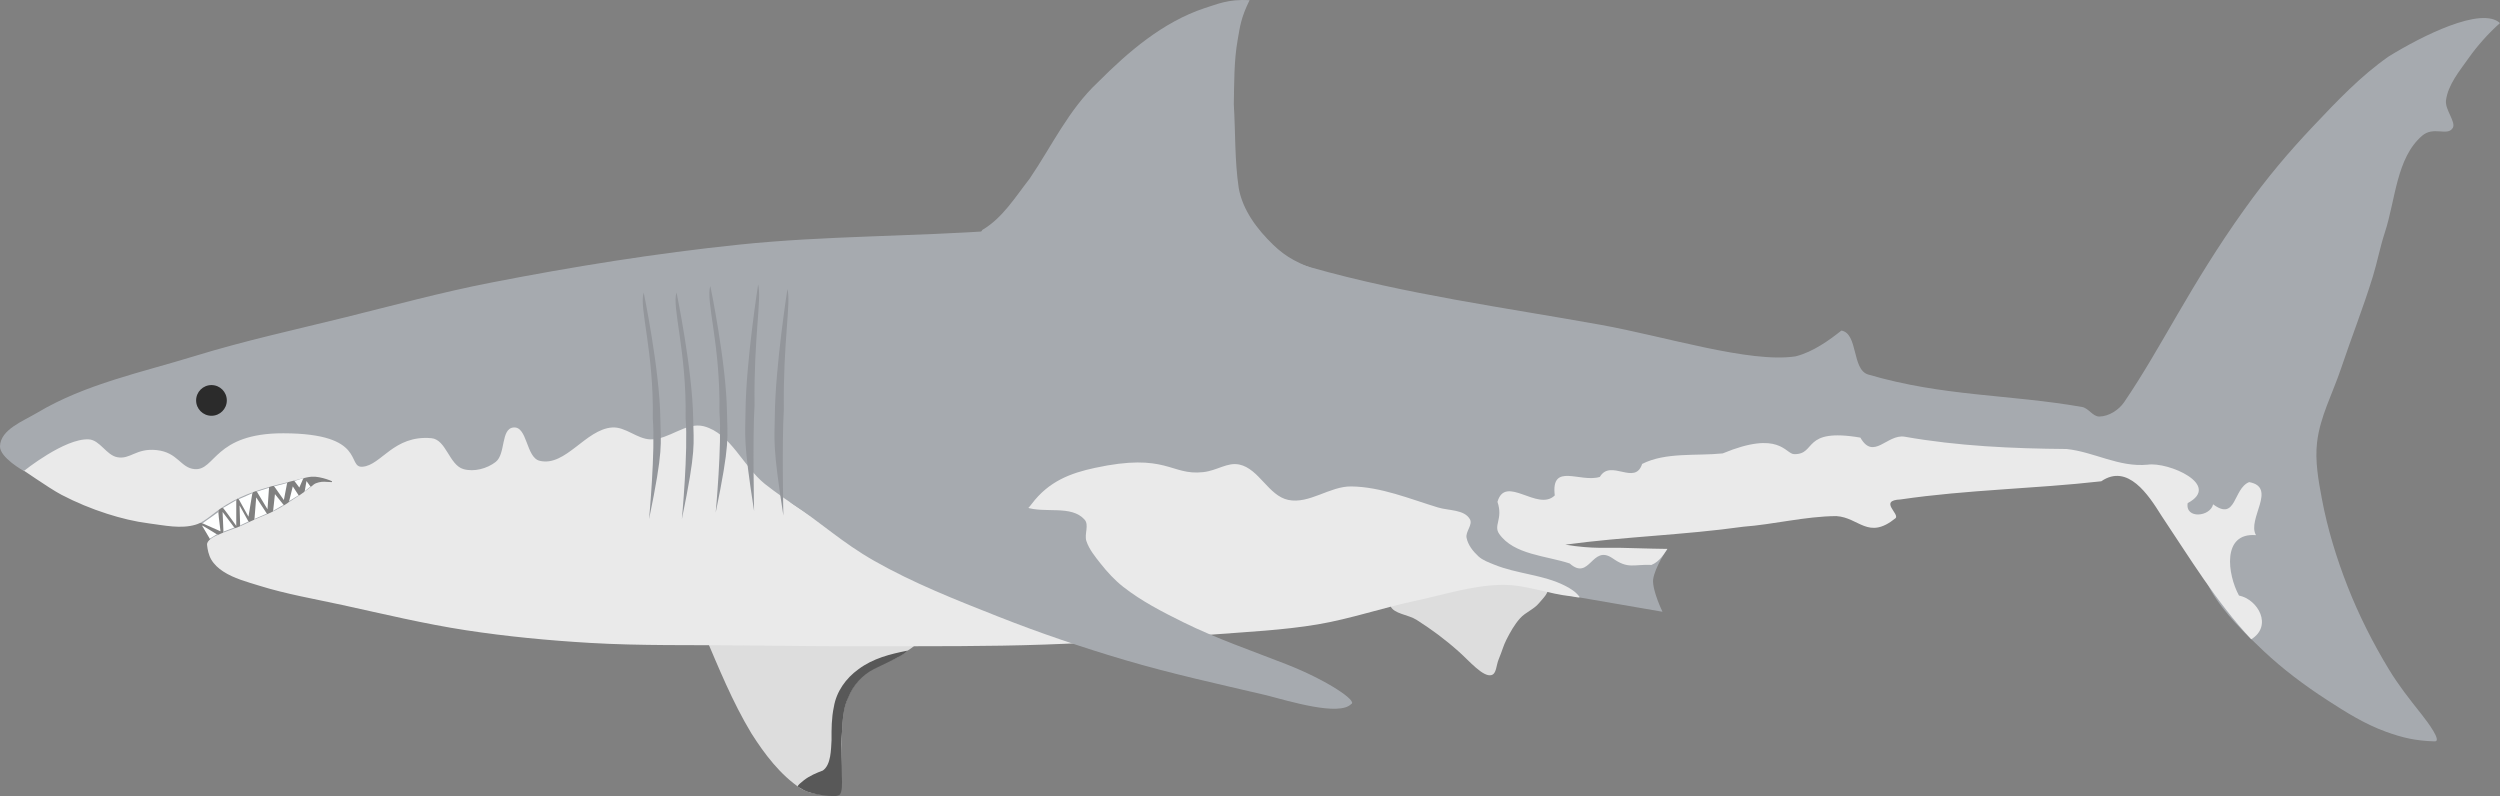 <?xml version="1.0" encoding="UTF-8" standalone="no"?>
<!-- Created with Inkscape (http://www.inkscape.org/) -->

<svg
   xmlns:dc="http://purl.org/dc/elements/1.1/"
   xmlns:cc="http://creativecommons.org/ns#"
   xmlns:rdf="http://www.w3.org/1999/02/22-rdf-syntax-ns#"
   xmlns:svg="http://www.w3.org/2000/svg"
   xmlns="http://www.w3.org/2000/svg"
   xmlns:sodipodi="http://sodipodi.sourceforge.net/DTD/sodipodi-0.dtd"
   xmlns:inkscape="http://www.inkscape.org/namespaces/inkscape"
   width="174.897mm"
   height="55.692mm"
   viewBox="0 0 174.897 55.692"
   version="1.1"
   id="svg8"
   inkscape:version="0.92.1 r"
   sodipodi:docname="whiteshark.svg"
   inkscape:export-filename="/run/media/pdimens/OS/Users/pdime/Documents/MEGA/Graphics/whiteshark.png"
   inkscape:export-xdpi="200"
   inkscape:export-ydpi="200">
  <rect x="0" y="0" width="174.897" height="55.692" fill="#808080" stroke="none"/>
  <defs
     id="defs2" />
  <sodipodi:namedview
     id="base"
     pagecolor="#ffffff"
     bordercolor="#666666"
     borderopacity="1.0"
     inkscape:pageopacity="0.0"
     inkscape:pageshadow="2"
     inkscape:zoom="1.5892817"
     inkscape:cx="282.43822"
     inkscape:cy="50.926994"
     inkscape:document-units="mm"
     inkscape:current-layer="layer1"
     showgrid="false"
     inkscape:window-width="1920"
     inkscape:window-height="1016"
     inkscape:window-x="0"
     inkscape:window-y="30"
     inkscape:window-maximized="1"
     fit-margin-top="0"
     fit-margin-left="0"
     fit-margin-right="0"
     fit-margin-bottom="0" />
  <path
     style="display:inline;fill:#feffff;fill-opacity:1;stroke:#000000;stroke-width:0;stroke-linecap:butt;stroke-linejoin:miter;stroke-miterlimit:4;stroke-dasharray:none;stroke-opacity:1"
     d="m 13.678,36.398 1.748,0.77 c 0,0 -0.25,-1.873 -0.166,-1.977 0.083,-0.104 1.269,1.602 1.269,1.602 v -2.185 l 0.853,1.54 0.354,-2.143 0.978,1.623 0.146,-2.06 0.999,1.415 0.354,-1.852 0.728,0.978 0.458,-1.061 h 1.124 l 1.511,0.793 -1.906,0.767 -0.687,-0.957 -0.25,1.457 -0.708,-1.082 -0.395,1.602 -0.853,-1.061 -0.208,1.915 -1.103,-1.686 -0.187,2.331 -0.978,-1.769 0.062,2.123 -1.249,-1.665 0.083,1.873 c 0,0 -1.561,-0.999 -1.519,-0.916 0.042,0.083 0.812,1.373 0.812,1.373 l 7.658,-2.726 0.895,-2.456 -1.498,-1.29 c 0,0 -3.808,1.582 -3.912,1.623 -0.104,0.042 -4.412,2.643 -4.412,2.643 z"
     id="path8132"
     inkscape:connector-curvature="0"
     sodipodi:nodetypes="cccccccccccccccccccccccccccccccccccc" />
  <path
     style="fill:#dddddd;fill-opacity:1;stroke:#000000;stroke-width:0;stroke-linecap:butt;stroke-linejoin:miter;stroke-miterlimit:4;stroke-dasharray:none;stroke-opacity:1"
     d="m 97.271,42.389 c 0.235,0.562 1.248,0.603 1.831,0.975 1.047,0.667 1.979,1.351 2.974,2.24 0.712,0.635 1.678,1.776 2.257,1.626 0.367,-0.095 0.332,-0.675 0.512,-1.105 0.248,-0.593 0.322,-0.944 0.548,-1.386 0.268,-0.524 0.559,-1.05 0.953,-1.488 0.377,-0.419 0.962,-0.62 1.32,-1.055 0.28,-0.34 0.758,-0.757 0.611,-1.173 -0.294,-0.828 -1.558,-0.885 -2.421,-1.046 -1.079,-0.16 -2.179,-0.237 -3.267,-0.15 -1.471,0.206 -2.978,0.466 -4.302,1.173 -0.507,0.289 -1.058,0.744 -1.016,1.389 z"
     id="path8021"
     inkscape:connector-curvature="0"
     sodipodi:nodetypes="casssaaaacccc" />
  <g
     inkscape:label="Layer 1"
     inkscape:groupmode="layer"
     id="layer1"
     transform="translate(-15.769,-21.704)">
    <g
       id="g8039">
      <path
         inkscape:connector-curvature="0"
         id="path8006"
         d="m 65.04,66.065 c 1.006,2.356 1.969,4.747 3.296,6.945 0.93,1.462 2.008,2.892 3.462,3.866 0.798,0.472 1.764,0.434 2.659,0.46 0.267,-0.722 0.116,-1.526 0.152,-2.281 0.013,-1.152 0.04,-2.308 0.164,-3.454 0.209,-1.397 1.099,-2.728 2.378,-3.353 0.742,-0.264 1.503,-0.514 2.118,-1.03 0.395,-0.255 0.829,-0.539 0.142,-0.472 -4.732,-0.247 -9.463,-0.494 -14.195,-0.741 -0.059,0.02 -0.118,0.039 -0.177,0.059 z"
         style="fill:#dddddd;fill-opacity:1;stroke:#e8ba00;stroke-width:0;stroke-linecap:butt;stroke-linejoin:miter;stroke-miterlimit:4;stroke-dasharray:none;stroke-opacity:1" />
      <path
         sodipodi:nodetypes="cccccsscsscccsc"
         inkscape:connector-curvature="0"
         id="path8008"
         d="m 79.269,67.219 c -1.234,0.244 -2.426,0.541 -3.453,1.311 -0.867,0.625 -1.536,1.559 -1.711,2.626 -0.165,0.764 -0.167,1.548 -0.162,2.325 -0.041,0.655 -0.029,1.723 -0.61,2.129 -0.443,0.164 -0.928,0.37 -1.317,0.673 -0.19,0.148 -0.413,0.34 -0.434,0.408 -0.022,0.073 0.119,0.096 0.388,0.272 0.704,0.378 2.134,0.495 2.446,0.403 0.173,-0.051 0.267,-0.35 0.26,-0.953 -0.016,-1.232 -0.114,-2.331 -0.003,-3.492 0.053,-0.822 0.071,-1.672 0.443,-2.428 0.341,-0.851 0.979,-1.572 1.8,-1.987 0.599,-0.296 1.38,-0.651 1.875,-0.931 0.258,-0.146 0.412,-0.287 0.48,-0.356 z"
         style="fill:#585858;fill-opacity:1;stroke:#000000;stroke-width:0;stroke-linecap:butt;stroke-linejoin:miter;stroke-miterlimit:4;stroke-dasharray:none;stroke-opacity:1" />
      <path
         style="fill:#a6aaaf;fill-opacity:1;stroke:#d42e2e;stroke-width:0;stroke-linecap:butt;stroke-linejoin:miter;stroke-miterlimit:4;stroke-dasharray:none;stroke-opacity:1"
         d="m 84.489,37.791 c 1.429,-0.84 2.308,-2.308 3.309,-3.583 1.548,-2.275 2.732,-4.836 4.771,-6.742 2.144,-2.15 4.547,-4.218 7.471,-5.193 0.886,-0.273 1.621,-0.637 3.148,-0.558 -0.616,1.263 -0.665,1.826 -0.834,2.778 -0.263,1.485 -0.239,3.014 -0.269,4.517 0.119,1.952 0.055,3.921 0.345,5.858 0.276,1.544 1.295,2.887 2.407,3.959 0.939,0.906 1.771,1.314 3.415,1.911 -5.282,-1.484 -12.249,-2.435 -17.695,-1.197 -1.253,0.53 -2.58,0.501 -3.856,0.055 -0.875,-0.245 -2.603,-0.444 -2.953,-0.696 0.324,-0.313 0.501,-0.736 0.742,-1.109 z"
         id="path8017"
         inkscape:connector-curvature="0"
         sodipodi:nodetypes="cccccaccacccccc" />
    </g>
    <path
       style="opacity:1;fill:#a6aaaf;fill-opacity:1;stroke:#4ca33b;stroke-width:0;stroke-linecap:butt;stroke-linejoin:miter;stroke-miterlimit:4;stroke-dasharray:none;stroke-opacity:1"
       d="m 15.769,52.916 c 0.043,-1.166 1.604,-1.74 2.606,-2.339 3.358,-2.005 7.303,-2.82 11.041,-3.971 3.468,-1.067 7.02,-1.839 10.541,-2.711 3.356,-0.832 6.696,-1.742 10.089,-2.405 5.772,-1.128 11.59,-2.065 17.439,-2.673 6.057,-0.629 12.168,-0.558 18.241,-1.002 3.167,-0.232 6.315,-0.992 9.488,-0.869 1.851,0.072 3.69,0.454 5.479,0.935 2.341,0.63 4.483,1.878 6.815,2.539 6.619,1.875 13.475,2.791 20.246,4.009 4.53,0.815 10.427,2.695 13.631,2.205 1.237,-0.306 2.401,-1.166 3.207,-1.804 1.181,0.208 0.72,2.735 1.871,3.074 5.266,1.548 9.857,1.377 14.967,2.272 0.452,0.079 0.744,0.672 1.203,0.668 0.669,-0.005 1.372,-0.466 1.737,-1.002 2.654,-3.897 4.595,-8.15 8.419,-13.497 1.571,-2.197 3.082,-3.987 4.811,-5.813 1.647,-1.74 3.313,-3.508 5.279,-4.878 2.337,-1.443 6.496,-3.527 7.786,-2.335 -0.786,0.686 -1.61,1.617 -2.201,2.46 -0.625,0.891 -1.435,1.843 -1.576,2.948 -0.084,0.659 0.731,1.529 0.468,1.938 -0.379,0.589 -1.336,-0.155 -2.138,0.535 -1.806,1.554 -1.855,4.476 -2.61,6.776 -0.335,1.022 -0.531,2.085 -0.849,3.113 -0.668,2.162 -1.501,4.269 -2.22,6.414 -0.573,1.71 -1.464,3.354 -1.67,5.145 -0.151,1.31 0.091,2.646 0.334,3.942 0.393,2.099 1.024,4.159 1.804,6.147 0.789,2.01 1.769,3.952 2.889,5.798 0.673,1.109 1.411,2.044 2.287,3.148 0.447,0.564 1.433,1.9 0.92,1.886 -1.333,-0.035 -2.276,-0.259 -3.423,-0.676 -1.48,-0.537 -2.805,-1.369 -4.111,-2.217 -1.566,-1.017 -3.075,-2.143 -4.434,-3.423 -1.362,-1.284 -2.748,-2.616 -3.69,-4.233 -1.09,-1.869 -0.819,-4.432 -2.157,-6.121 -2.637,-3.614 -7.57,-3.558 -11.333,-1.311 l -9.379,-0.738 -26.006,2.565 c 0.949,2.927 2.433,2.343 4.208,2.739 1.04,0.232 6.64,-0.049 6.64,-0.049 0,0 -0.885,1.273 -1,2.153 -0.058,0.777 0.658,2.244 0.658,2.244 l -7.788,-1.344 c -1.095,-0.864 -3.741,-0.975 -4.978,-1.867 -1.231,-0.888 -1.075,-2.497 -2.442,-3.412 l -18.78,1.852 c 0,0 -25.257,0.668 -24.856,0.468 0.401,-0.2 -24.188,-1.537 -23.854,-1.737 0.211,-0.127 -4.904,-3.81 -11.39,-4.405 -3.781,-0.347 -10.516,2.298 -10.393,2.2 0.334,-0.267 -10.156,-1.604 -10.156,-1.604 0,0 -1.7,-0.934 -1.67,-1.737 z"
       id="path7993"
       inkscape:connector-curvature="0"
       sodipodi:nodetypes="caaaaaaaaaaccssassaccsassaaaaaaasssaaaccccsccccsccscsccac" />
    <path
       style="fill:#a6aaaf;fill-opacity:1;stroke:#000000;stroke-width:0;stroke-linecap:butt;stroke-linejoin:miter;stroke-miterlimit:4;stroke-dasharray:none;stroke-opacity:1"
       d="m 29.446,58.101 0.487,0.214 1.107,-0.788 c 0,0 -0.043,-0.596 -0.013,-0.634 0.027,-0.034 0.168,0.121 0.348,0.346 l 0.922,-0.542 v -0.387 l 0.176,0.317 0.948,-0.415 0.083,-0.505 0.236,0.392 0.849,-0.273 0.039,-0.556 0.325,0.46 0.902,-0.235 0.126,-0.661 0.389,0.522 0.623,-0.201 0.175,-0.405 h 1.124 l 1.202,0.793 -1.597,0.767 -0.408,-0.568 -0.401,0.323 -0.128,0.744 -0.297,-0.463 -0.671,0.419 -0.135,0.565 -0.249,-0.31 -0.726,0.416 -0.087,0.748 -0.357,-0.553 -0.867,0.376 -0.147,0.623 -0.276,-0.446 -0.577,0.276 0.018,0.722 c -0.058,-0.078 -0.39,-0.513 -0.436,-0.572 l -0.753,0.283 c 0.006,0.055 0.008,0.375 0.024,0.496 0,0 -0.33,-0.221 -0.476,-0.314 l -0.503,0.31 c 0.136,0.228 0.271,0.461 0.271,0.461 l 7.658,-2.726 1.211,-2.224 -1.815,-1.522 c 0,0 -3.808,1.582 -3.912,1.623 -0.104,0.042 -4.412,2.643 -4.412,2.643 z"
       id="path8132-6"
       inkscape:connector-curvature="0"
       sodipodi:nodetypes="ccccccccccccccccccccccccccccccccccccccccccccccccc" />
    <path
       style="opacity:1;fill:#eaeaea;fill-opacity:1;stroke:#a0b4e9;stroke-width:0;stroke-linecap:butt;stroke-linejoin:miter;stroke-miterlimit:4;stroke-dasharray:none;stroke-opacity:1"
       d="m 17.439,54.653 c 0,0 2.856,-2.3 4.536,-2.212 0.784,0.041 1.227,1.101 1.998,1.249 0.914,0.175 1.317,-0.649 2.747,-0.499 1.505,0.158 1.674,1.25 2.664,1.332 1.462,0.12 1.35,-2.517 6.213,-2.507 5.861,0.011 4.403,2.418 5.524,2.341 1.324,-0.091 2.175,-2.233 4.828,-1.998 1.036,0.092 1.246,1.883 2.247,2.164 0.739,0.208 1.639,-0.031 2.247,-0.499 0.718,-0.553 0.347,-2.329 1.249,-2.414 0.984,-0.093 0.871,2.099 1.831,2.331 1.81,0.438 3.219,-2.212 5.078,-2.331 0.928,-0.059 1.734,0.803 2.664,0.832 1.285,0.041 2.503,-1.244 3.746,-0.916 1.892,0.501 2.742,2.807 4.267,4.033 1.497,1.203 4.768,3.237 4.768,3.237 0,0 11.092,1.914 13.891,-1.825 1.206,-1.611 2.749,-2.17 4.414,-2.531 5.069,-1.099 5.291,0.55 7.593,0.294 0.993,-0.11 1.688,-0.71 2.531,-0.53 1.374,0.293 2.039,2.182 3.414,2.472 1.472,0.311 2.91,-0.963 4.414,-0.942 2.079,0.029 4.073,0.866 6.063,1.471 0.76,0.231 1.843,0.134 2.237,0.824 0.218,0.381 -0.32,0.864 -0.235,1.295 0.098,0.502 0.448,0.948 0.824,1.295 0.31,0.285 0.728,0.43 1.118,0.589 1.592,0.649 3.411,0.694 4.944,1.471 0.376,0.191 0.725,0.401 1.008,0.765 0.099,0.127 -0.369,-0.002 -0.552,-0.021 -1.618,-0.165 -3.186,-0.816 -4.812,-0.803 -2.074,0.016 -4.092,0.688 -6.121,1.118 -2.29,0.485 -4.519,1.26 -6.828,1.648 -2.41,0.405 -4.862,0.516 -7.299,0.706 -3.939,0.308 -7.883,0.569 -11.831,0.706 -3.922,0.137 -7.848,0.111 -11.772,0.118 -3.1,0.006 -6.2,-0.024 -9.3,-0.059 -3.571,-0.041 -7.147,0.034 -10.712,-0.177 -2.894,-0.171 -5.786,-0.445 -8.652,-0.883 -2.91,-0.444 -5.776,-1.138 -8.652,-1.766 -1.948,-0.425 -3.923,-0.76 -5.827,-1.354 -0.866,-0.27 -1.773,-0.503 -2.531,-1.001 -0.325,-0.213 -0.627,-0.489 -0.824,-0.824 -0.181,-0.308 -0.265,-0.712 -0.294,-1.03 -0.058,-0.624 1.804,-1.012 2.722,-1.486 0.916,-0.473 1.786,-0.692 2.781,-1.354 0.714,-0.475 1.211,-0.747 1.949,-1.374 0.169,-0.144 0.557,-0.216 0.75,-0.202 0.31,0.022 0.61,0.032 0.61,0.032 0.099,0.005 -0.133,-0.112 -0.47,-0.219 -0.308,-0.098 -0.702,-0.187 -1.011,-0.166 -0.432,0.029 -1.072,0.238 -1.68,0.383 -0.216,0.051 -0.449,0.107 -0.693,0.17 -0.345,0.088 -0.713,0.188 -1.09,0.306 -0.689,0.215 -1.41,0.489 -2.082,0.851 -1.309,0.706 -1.802,1.412 -2.58,1.645 -1.043,0.313 -2.186,0.049 -3.267,-0.088 -0.999,-0.127 -1.984,-0.369 -2.943,-0.677 -1.093,-0.351 -2.164,-0.794 -3.178,-1.324 -0.936,-0.489 -3.043,-2.006 -2.632,-1.67 z"
       id="path7995"
       inkscape:connector-curvature="0"
       sodipodi:nodetypes="caasssssaaaaaaaacsssaaaaaaaaasaaaaaaaaaaaaaasasssssssssssaascc" />
    <path
       style="fill:#eaeaea;fill-opacity:1;stroke:#000000;stroke-width:0;stroke-linecap:butt;stroke-linejoin:miter;stroke-miterlimit:4;stroke-dasharray:none;stroke-opacity:1"
       d="m 131.311,61.223 c 0.588,-0.248 0.885,-0.798 1.106,-1.118 0,0 -1.882,-0.029 -2.823,-0.065 -1.441,-0.055 -2.295,0.098 -4.319,-0.232 4.128,-0.561 8.303,-0.674 12.431,-1.253 2.182,-0.166 4.334,-0.727 6.522,-0.746 1.607,0.093 2.233,1.698 4.139,0.156 0.356,-0.288 -1.22,-1.253 0.37,-1.321 4.649,-0.684 9.37,-0.742 14.034,-1.27 1.845,-1.269 3.303,0.948 4.203,2.395 1.986,2.966 3.835,6.04 6.289,8.658 1.511,-0.933 0.484,-2.785 -0.859,-3.061 -0.808,-1.483 -1.205,-4.42 1.192,-4.223 -0.656,-1.107 1.519,-3.344 -0.479,-3.712 -1.133,0.453 -0.881,2.774 -2.521,1.554 -0.205,0.88 -1.961,1.044 -1.781,-0.083 2.395,-1.274 -1.357,-2.904 -2.8,-2.69 -2.013,0.195 -3.737,-0.892 -5.668,-1.096 -3.791,-0.032 -7.599,-0.201 -11.337,-0.862 -1.225,-0.195 -2.168,1.687 -3.092,0.065 -4.122,-0.705 -3.039,1.185 -4.63,1.157 -0.626,-0.011 -1.015,-1.707 -5.002,-0.052 -1.846,0.189 -3.988,-0.1 -5.635,0.735 -0.502,1.555 -2.201,-0.384 -2.959,0.909 -1.387,0.424 -3.432,-1.04 -3.154,1.295 -1.189,1.164 -3.454,-1.504 -4.008,0.45 0.411,1.214 -0.308,1.635 0.125,2.247 1.027,1.454 3.281,1.517 4.927,2.063 1.419,1.255 1.545,-1.361 2.995,-0.367 1.105,0.777 1.432,0.418 2.733,0.468 z"
       id="path8012"
       inkscape:connector-curvature="0"
       sodipodi:nodetypes="csacccscccccccccccccscccccacccc" />
    <circle
       style="opacity:1;fill:#2b2b2b;fill-opacity:1;stroke:#e8ba00;stroke-width:0;stroke-linecap:round;stroke-linejoin:miter;stroke-miterlimit:4;stroke-dasharray:none;stroke-opacity:1;paint-order:markers fill stroke"
       id="path8024"
       cx="30.563"
       cy="49.717"
       r="1.074" />
    <path
       style="fill:#93969b;fill-opacity:1;stroke:#000000;stroke-width:0;stroke-linecap:butt;stroke-linejoin:miter;stroke-miterlimit:4;stroke-dasharray:none;stroke-opacity:1"
       d="m 63.098,42.163 c 0,0 1.116,5.382 1.165,8.823 0.026,1.807 0.23,2.091 -0.791,7.034 0,0 0.448,-4.78 0.262,-7.034 0.078,-4.747 -0.979,-7.809 -0.636,-8.823 z"
       id="path8049-3"
       inkscape:connector-curvature="0"
       sodipodi:nodetypes="csccc" />
    <path
       style="fill:#93969b;fill-opacity:1;stroke:#000000;stroke-width:0;stroke-linecap:butt;stroke-linejoin:miter;stroke-miterlimit:4;stroke-dasharray:none;stroke-opacity:1"
       d="m 60.802,42.171 c 0,0 1.116,5.382 1.165,8.823 0.026,1.807 0.23,2.091 -0.791,7.034 0,0 0.448,-4.78 0.262,-7.034 0.078,-4.747 -0.979,-7.809 -0.636,-8.823 z"
       id="path8049-3-6"
       inkscape:connector-curvature="0"
       sodipodi:nodetypes="csccc" />
    <path
       style="fill:#93969b;fill-opacity:1;stroke:#000000;stroke-width:0;stroke-linecap:butt;stroke-linejoin:miter;stroke-miterlimit:4;stroke-dasharray:none;stroke-opacity:1"
       d="m 65.463,41.713 c 0,0 1.116,5.382 1.165,8.823 0.026,1.807 0.23,2.091 -0.791,7.034 0,0 0.448,-4.78 0.262,-7.034 0.078,-4.747 -0.979,-7.809 -0.636,-8.823 z"
       id="path8049-3-7"
       inkscape:connector-curvature="0"
       sodipodi:nodetypes="csccc" />
    <path
       style="fill:#93969b;fill-opacity:1;stroke:#000000;stroke-width:0;stroke-linecap:butt;stroke-linejoin:miter;stroke-miterlimit:4;stroke-dasharray:none;stroke-opacity:1"
       d="m 70.857,41.921 c 0,0 -0.845,5.382 -0.882,8.823 -0.02,1.807 -0.174,2.091 0.598,7.034 0,0 -0.11,-5.155 0.032,-7.408 -0.059,-4.747 0.511,-7.435 0.252,-8.449 z"
       id="path8049-3-3"
       inkscape:connector-curvature="0"
       sodipodi:nodetypes="csccc" />
    <path
       style="fill:#a6aaaf;fill-opacity:1;stroke:#0000a3;stroke-width:0;stroke-linecap:butt;stroke-linejoin:miter;stroke-miterlimit:4;stroke-dasharray:none;stroke-opacity:1"
       d="m 71.17,56.926 c -1.388,-0.915 4.204,-3.611 4.204,-3.611 0,0 3.746,-0.25 3.912,-0.25 0.166,0 5.342,3.107 8.241,4.12 1.325,0.463 3.192,-0.179 4.12,0.874 0.331,0.376 -0.034,1.023 0.125,1.498 0.198,0.591 0.613,1.092 0.999,1.582 0.468,0.593 0.987,1.157 1.582,1.623 1.267,0.995 2.719,1.74 4.162,2.456 2.336,1.158 4.814,2.004 7.242,2.955 2.887,1.13 5.022,2.594 4.537,2.789 -0.846,0.857 -4.295,-0.194 -5.952,-0.624 -3.34,-0.782 -6.614,-1.496 -9.864,-2.456 -2.996,-0.885 -5.96,-1.89 -8.865,-3.038 -2.957,-1.169 -5.936,-2.339 -8.699,-3.912 -2.23,-1.269 -3.694,-2.655 -5.744,-4.006 z"
       id="path8015"
       inkscape:connector-curvature="0"
       sodipodi:nodetypes="scsaaaaaasccaass" />
    <path
       style="fill:#93969b;fill-opacity:1;stroke:#000000;stroke-width:0;stroke-linecap:butt;stroke-linejoin:miter;stroke-miterlimit:4;stroke-dasharray:none;stroke-opacity:1"
       d="m 68.808,41.598 c 0,0 -0.845,5.382 -0.882,8.823 -0.02,1.807 -0.174,2.091 0.598,7.034 0,0 -0.11,-5.155 0.032,-7.408 -0.059,-4.747 0.511,-7.435 0.252,-8.449 z"
       id="path8049-3-3-5"
       inkscape:connector-curvature="0"
       sodipodi:nodetypes="csccc" />
  </g>
</svg>
